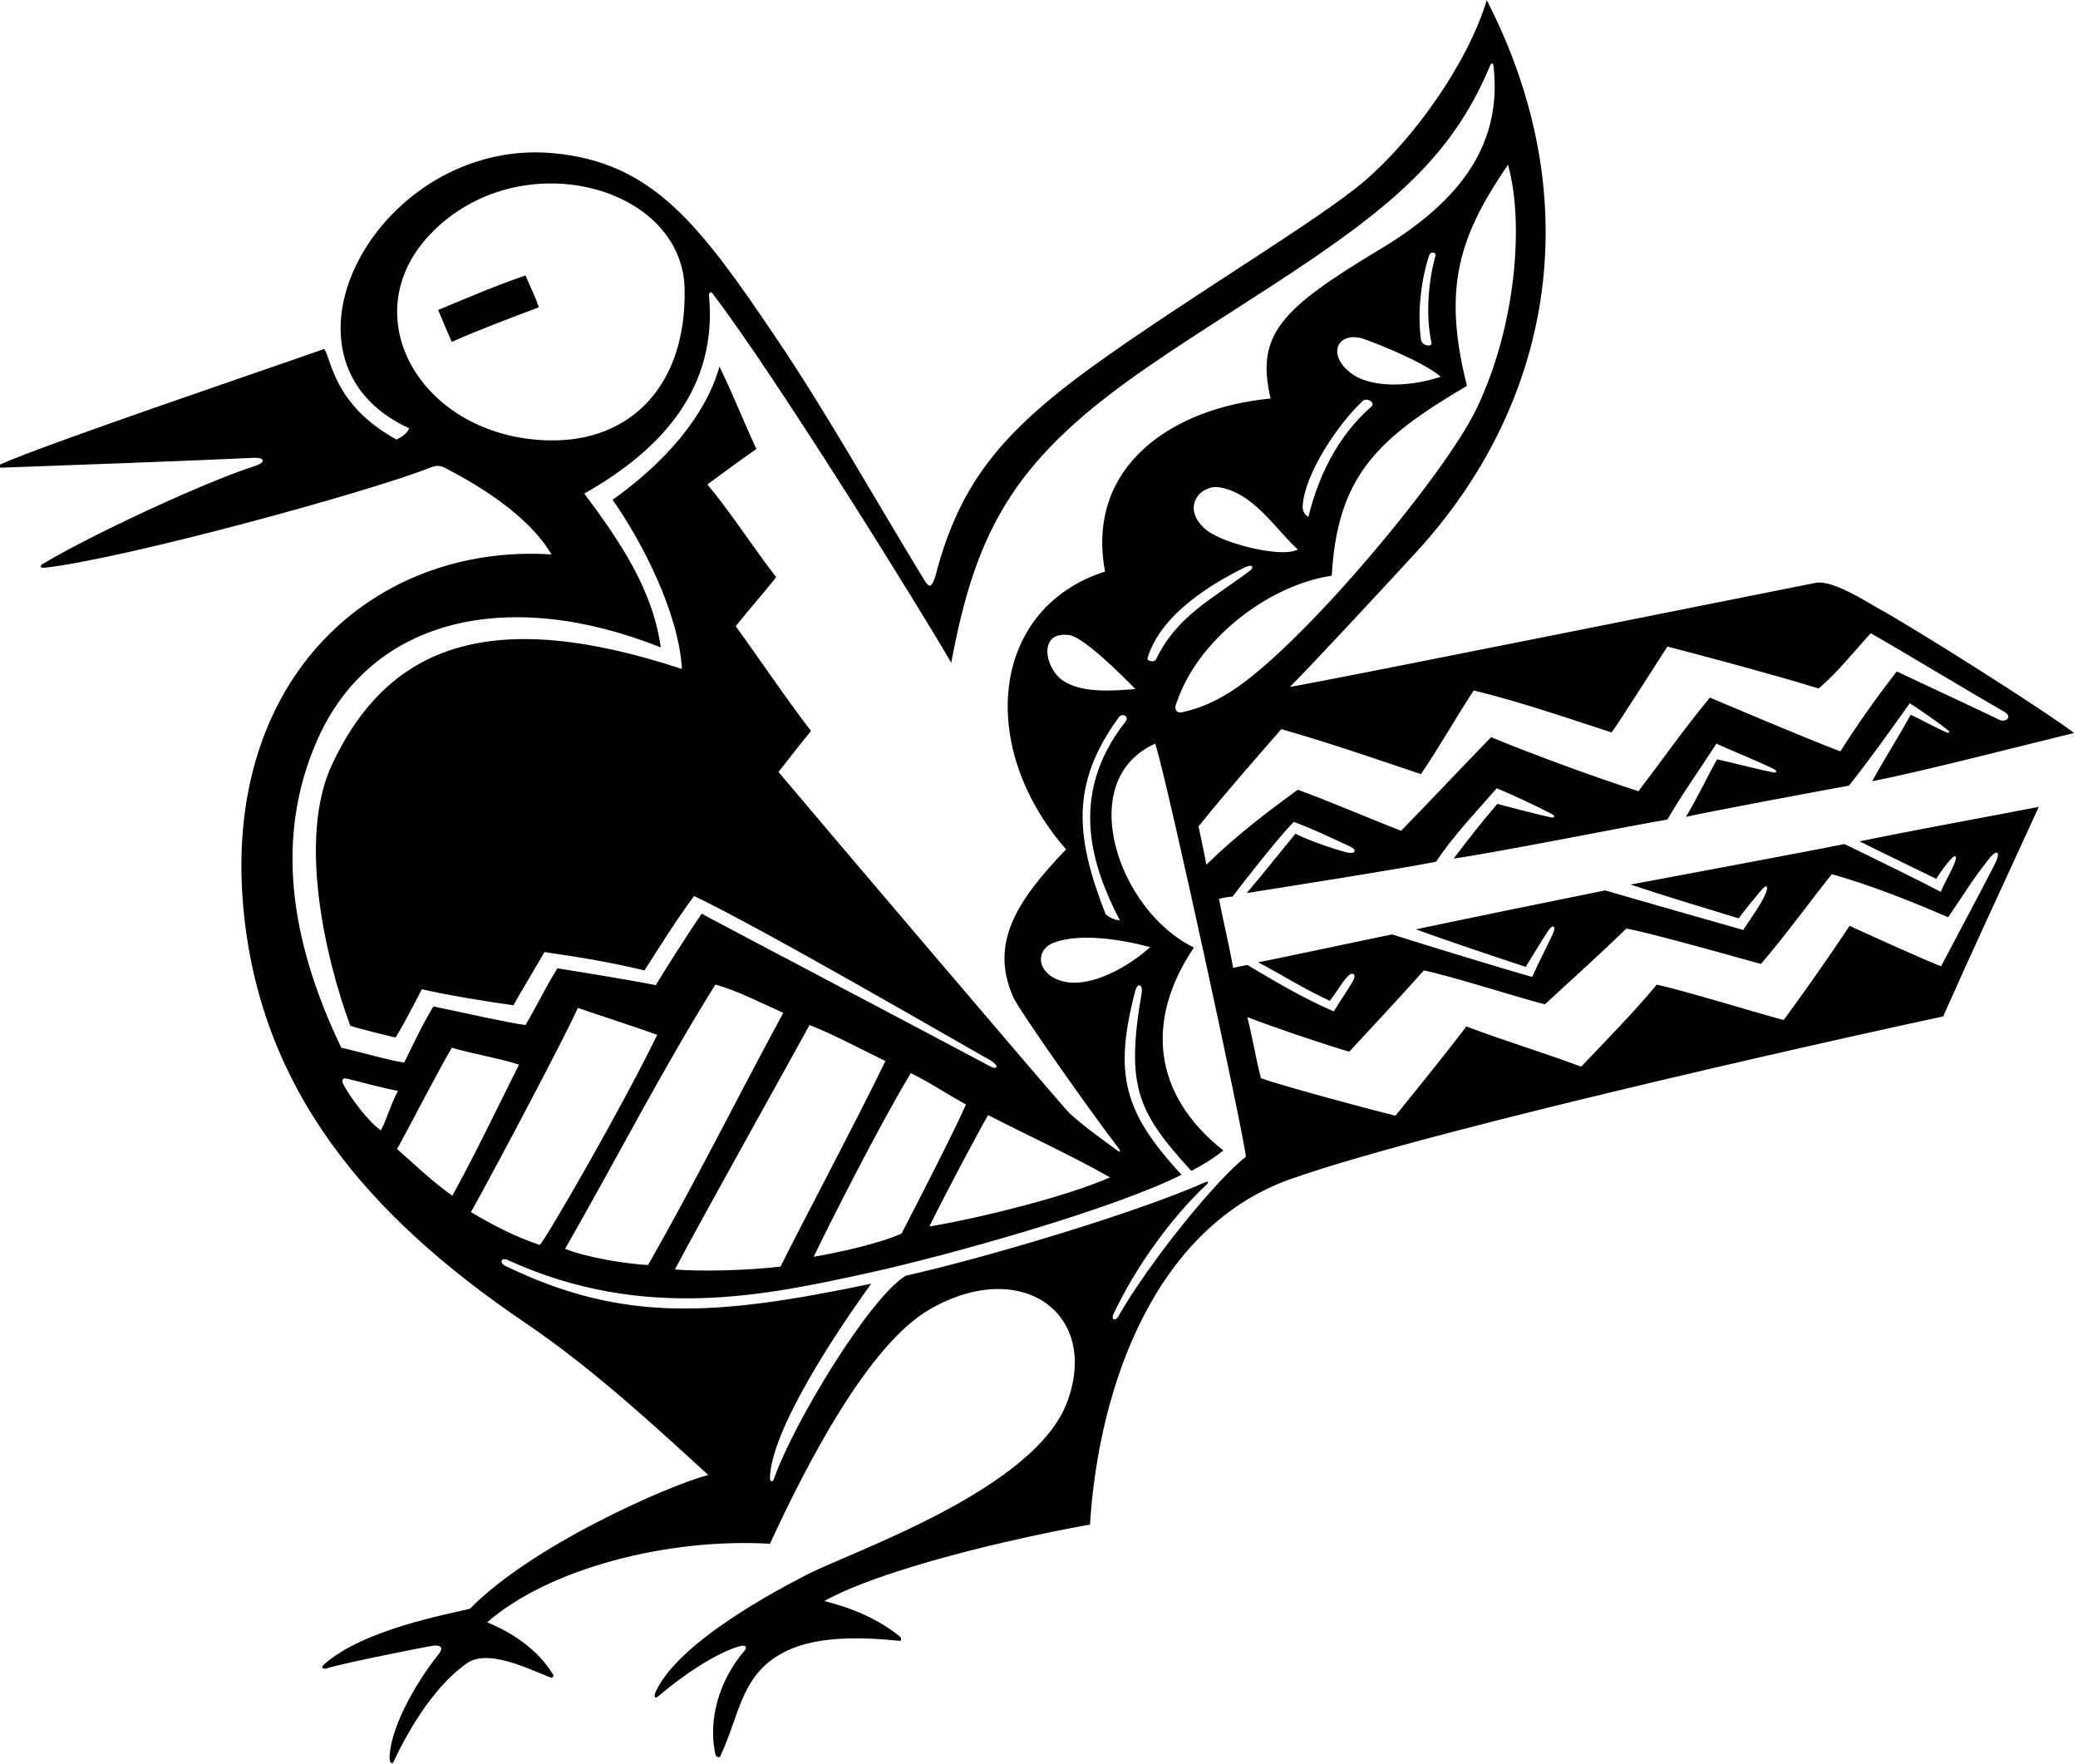 <?xml version="1.0" encoding="UTF-8"?>
<svg xmlns="http://www.w3.org/2000/svg" xmlns:xlink="http://www.w3.org/1999/xlink" width="536pt" height="455pt" viewBox="0 0 536 455" version="1.1">
<g id="surface1">
<path style=" stroke:none;fill-rule:nonzero;fill:rgb(0%,0%,0%);fill-opacity:1;" d="M 499.453 226.668 C 500.363 225.098 502.078 222.727 503.52 221.266 C 504.242 220.527 504.746 220.676 504.402 221.902 C 503.488 224.68 501.605 227.43 500.613 230.027 C 495.789 227.465 484.773 222.055 475.773 217.695 C 467.789 219.32 432.156 225.969 420.598 228.145 C 430.246 231.348 439.09 233.988 448.473 236.848 C 450.602 234.004 452.332 231.945 454.371 229.512 C 455.562 228.09 456.254 228.375 455.477 230.336 C 454.352 233.164 451.555 236.852 449.656 239.848 C 447.523 239.238 423.922 232.539 414.02 229.645 C 403.359 231.777 373.559 237.906 365.211 239.695 C 371.574 242.023 386.992 247.234 393.539 249.367 C 395.594 246.102 397.555 242.734 399.336 240.066 C 400.473 238.34 401.543 238.621 400.496 240.945 C 398.828 244.574 396.914 248.109 395.215 251.957 C 388.281 250.043 369.477 244.266 359.043 240.992 C 350.297 242.828 329.777 247.16 324.531 248.199 C 330.926 251.547 335.613 254.656 342.977 258.125 C 344.695 256.047 346.055 253.473 347.539 251.906 C 349.066 250.301 349.938 251.418 348.938 253.105 C 347.574 255.406 345.676 258.148 344.043 260.863 C 335.75 257.242 329.195 253.289 321.73 248.875 C 320.605 249.129 319.352 249.305 318.078 249.645 C 316.984 243.398 315.762 238.75 314.422 231.855 C 315.641 231.473 316.707 231.32 317.926 231.246 C 321.109 226.996 330.309 215.363 333.711 211.969 C 339.043 213.953 343.34 216.086 348.207 218.301 C 349.906 219.062 349.906 220.281 347.695 219.926 C 343.898 218.992 336.844 216.465 334.145 215.023 C 329.469 220.703 326.094 225.016 321.578 230.328 C 332.148 228.648 360.207 224.262 370.391 222.258 C 375.188 215.176 380.516 209.695 386.074 203.301 C 389.945 204.906 396.129 207.754 400.391 210.02 C 401.18 210.434 400.969 211.016 400.094 210.82 C 395.754 209.855 389.93 208.332 386.227 207.336 C 381.801 212.457 378.93 216.238 374.957 221.434 C 385.543 219.988 422.047 212.676 430.09 211.371 C 433.973 204.672 438.617 198.195 442.727 191.801 C 445.746 193.215 452.371 195.836 457.559 198.355 C 458.414 198.77 458.301 199.383 457.461 199.219 C 452.859 198.309 446 196.48 442.879 195.836 C 440.367 200.406 437.691 206.016 434.875 210.66 C 442.762 208.961 468.461 204.172 476.918 202.621 C 481.789 196.531 487.652 188.375 492.602 181.367 C 495.879 183.508 499.887 186.262 502.504 188.363 C 503 188.762 502.723 189.152 502.117 188.895 C 499.195 187.656 495.355 185.473 492.832 184.34 C 489.52 190.438 486.055 195.684 482.934 201.473 C 496.203 198.938 527.402 190.812 535.016 189.059 C 526.656 182.727 493.395 161.754 484.031 156.633 C 481.73 155.375 472.906 149.617 468.492 150.289 C 467.34 150.465 348.938 174.297 332.699 177.18 C 340.371 169.402 355.328 153.234 365.172 142.547 C 400.105 104.629 410.262 52.191 383.5 0.047 C 378.508 16.461 364.551 36.047 351.609 46.992 C 340.488 56.398 310.684 74.227 286.254 91.352 C 259.227 110.305 247.66 123.645 241.172 148.988 C 240.25 151.484 239.723 151.746 238.383 149.555 C 225.23 127.969 212.984 106.105 200.457 87.547 C 180.598 58.117 168.547 41.812 142.535 39.496 C 97.91 35.523 66.551 92.559 105.555 110.477 C 104.871 111.926 103.652 112.688 102.281 113.371 C 85.965 104.406 85.531 92.586 83.625 89.996 C 71.402 94.355 11.582 114.57 0.227 119.719 C -0.516 120.055 -0.348 120.645 0.297 120.621 C 11.84 120.207 52.797 118.719 65.57 118.07 C 67.605 117.965 69.191 118.93 65.883 120.148 C 52.863 124.289 23.617 137.887 10.867 145.543 C 10.23 145.926 10.492 146.543 11.305 146.453 C 31.766 144.223 95.051 126.941 111.117 120.559 C 113.262 119.629 114.414 120.465 116.051 121.332 C 127.02 127.148 137.219 134.461 142.258 142.992 C 96.43 140.105 57.637 174.766 62.711 233.473 C 66.82 280.977 94.816 313.605 135.359 341.086 C 152.336 352.594 167.453 366.473 182.691 380.414 C 172.164 383.168 136.938 398.777 121.242 414.906 C 115.91 416.277 93.715 420.141 83.473 429.375 C 82.836 430.066 83.117 430.609 84.332 430.289 C 86.641 429.387 106.953 425.258 111.801 424.426 C 113.84 424.242 114.43 425.035 113.148 426.629 C 106.715 434.641 100.152 446.852 100.523 453.953 C 100.559 454.645 101.25 454.957 101.465 454.496 C 106.082 444.555 112.844 434.168 120.672 428.805 C 126.199 425.473 135.328 430.008 142.035 432.66 C 142.504 432.844 142.926 432.328 142.672 431.914 C 138.859 425.672 132.727 421.336 125.656 418.41 C 141.664 404.469 172.309 396.617 198.605 398.156 C 207.965 377.844 223.93 346.809 239.848 337.672 C 263.43 324.137 283.703 338.668 275.305 361.508 C 266.941 384.234 219.633 400.164 207.969 406.203 C 200.605 410.02 175.004 423.414 169.117 436.355 C 168.547 437.766 168.941 438.234 169.891 437.418 C 175.906 432.25 184.379 426.5 190.535 424.652 C 192.434 424.07 192.895 424.805 191.918 425.895 C 185.512 433.359 182.543 443.66 184.543 452.531 C 184.688 453.172 185.547 453.449 185.777 452.965 C 190.965 442.031 191.051 431.359 203.098 425.688 C 210.719 422.102 221.445 422.098 231.996 423.188 C 232.543 423.246 232.59 422.457 232.051 422.027 C 226.488 417.559 219.84 414.73 212.617 412.926 C 227.516 404.637 261.234 396.75 281.148 393.207 C 283.473 356.535 298.402 316.281 332.918 304.086 C 371.312 290.52 490.906 264.273 501.207 262.16 C 509.094 244.41 517.34 226.812 525.879 208.098 C 518.234 209.621 492.648 214.289 479.684 216.996 C 484.234 219.305 494.117 224.062 499.453 226.668 Z M 366.508 199.645 C 371 193.172 375.785 184.641 380.125 178.094 C 392.434 181.008 407.629 186.328 415.695 188.906 C 417.535 186.441 427.621 170.582 430.09 166.75 C 439.727 169.242 458.262 174.207 469.074 177.562 C 474.023 173.449 478.516 167.664 482.551 163.324 C 489.414 167.176 506.434 177.527 516.93 183.539 C 519.422 184.949 517.145 186.434 515.629 185.617 C 513.828 184.648 497.645 177.156 489.246 173.176 C 484.672 179.07 479.727 185.879 474.711 193.781 C 464.438 189.891 447.91 182.762 441.051 179.922 C 434.035 188.414 428.793 195.988 422.625 204.062 C 412.328 200.762 395.387 194.617 384.629 190.125 C 376.797 198.145 369.18 206.297 361.402 214.266 C 354.617 211.668 342.367 206.422 334.754 203.68 C 326.457 209.742 319.023 215.363 311.188 223.004 C 310.504 219.715 309.961 216.812 309.145 213.145 C 317.23 203.129 325.188 194.148 330.52 188.051 C 344.004 191.918 355.766 196.078 366.508 199.645 Z M 380.746 105.629 C 372.648 122.359 337.676 164.332 319.293 177.152 C 314.152 180.738 309.641 182.664 304.867 183.719 C 303.703 183.977 302.527 183.09 303.613 180.914 C 308.859 165.465 326.449 151.098 343.512 148.473 C 344.977 122.773 355.266 113.113 378.387 99.512 C 371.93 73.992 376.527 60.727 388.969 42.48 C 393.125 57.09 391.203 84.027 380.746 105.629 Z M 321.199 146.266 C 323.195 145.379 323.574 146.383 322.289 147.285 C 312.191 154.82 303.551 158.977 298.203 170.023 C 297.812 170.941 295.816 170.582 295.996 169.719 C 299.461 158.25 312.859 150.398 321.199 146.266 Z M 313.949 125.609 C 323.195 126.707 329.117 136.672 334.754 141.699 C 330.898 144.031 315.539 140.246 311.203 136.707 C 304.664 131.363 309.094 125.41 313.949 125.609 Z M 369.246 88.395 C 369.605 89.539 366.707 89.359 366.508 87.48 C 365.594 80.555 366.508 72.48 368.562 66.086 C 368.883 64.703 370.543 64.941 370.246 66.035 C 368.133 73.641 367.883 82.344 369.246 88.395 Z M 371.609 97.152 C 365.137 99.438 354.738 100.418 348.992 96.621 C 341.969 91.723 344.895 85.453 351.324 87.281 C 353.234 87.824 367.07 93.164 371.609 97.152 Z M 351.504 103.398 C 352.383 102.492 354.824 103.68 353.805 104.809 C 344.652 112.695 339.762 123.816 337.496 133.32 C 336.266 132.605 335.938 131.551 336.023 130.355 C 336.617 122.047 345.117 109.387 351.504 103.398 Z M 141.535 113.578 C 108.801 112.852 90.637 81.57 111.055 60.324 C 133.875 36.574 176.043 47.75 176.59 74.492 C 177.09 99.137 162.926 114.055 141.535 113.578 Z M 81.738 191.082 C 95.801 158.938 131.645 151.469 170.434 166.977 C 168.375 151.977 159.77 139.414 150.711 127.305 C 171.156 115.727 185.113 99.762 182.875 76.121 C 182.82 75.574 183.387 75.156 183.664 75.523 C 199.797 96.57 237.992 158.07 245.359 170.938 C 251.945 135.41 262.457 117.754 296.23 94.508 C 310.492 84.691 325.148 75.922 339.348 66.18 C 361.453 51.016 375.547 38.207 384.371 16.871 C 384.398 16.809 384.426 16.742 384.453 16.68 C 384.641 16.223 385.152 16.312 385.215 16.816 C 387.559 36.617 377.344 51.449 356.137 64.188 C 330.605 79.527 323.801 86.168 327.746 102.785 C 302.527 105.133 279.961 120.148 285.031 147.406 C 255.598 156.84 251.781 192.438 274.98 219.062 C 262.137 232.469 255.145 243.375 261.441 257.348 C 262.938 260.66 281.492 287.02 288.496 296.094 C 289.23 297.043 288.84 297.215 288.102 296.66 C 284.066 293.645 279.785 290.688 275.84 287.086 C 274.285 285.664 211.082 211.355 200.805 199.098 C 204.105 194.895 206.637 191.625 209.191 188.527 C 202.184 179.391 196.398 170.633 189.773 161.496 C 193.465 156.883 196.402 153.652 200.203 148.855 C 194.57 141.621 188.402 132.027 182.465 124.945 C 186.27 122.129 190.688 118.855 195.102 115.809 C 191.906 108.953 189.355 102.312 185.586 94.562 C 181.891 107.461 171.426 119.348 158.02 128.906 C 165.645 139.762 175.074 158.07 175.902 172.547 C 127.047 156.398 100.215 166.035 85.629 197.203 C 76.832 216.004 83.773 246.711 90.355 264.551 C 93.445 265.547 99.562 267.016 102.02 267.594 C 104.305 263.992 106.762 259 108.828 255.129 C 114.648 256.539 126.617 258.504 132.434 259.266 C 134.719 255.152 137.918 249.973 140.43 245.555 C 149.637 246.887 157.488 248.176 166.242 250.281 C 170.434 243.73 174.391 237.336 179.035 231.094 C 196.93 239.621 246.867 268.664 255.789 273.656 C 257.746 275.008 257.203 275.914 255.562 275.105 C 244.977 269.395 182.691 236.652 181.016 235.66 C 178.312 239.441 170.812 251.27 169.137 254.09 C 164.035 253.023 150.559 250.812 143.781 249.746 C 140.488 255.062 139.176 258.148 135.559 264.367 C 131.676 263.91 119.176 261.117 111.801 259.57 C 108.98 264.141 106.699 269.164 104.262 274.039 C 101.293 273.734 92.781 271.266 88.043 270.23 C 74.617 242.293 70.984 215.664 81.738 191.082 Z M 285.184 235.812 C 277.688 216.449 275.707 202.504 288.688 184.871 C 289.652 183.816 291.352 184.871 290.285 186.164 C 275.254 205.227 281.859 223.883 288.84 237.336 C 287.621 237.336 286.172 236.652 285.184 235.812 Z M 296.68 244.266 C 291.312 249.164 281.336 255.012 274.062 253.07 C 267.32 251.273 266.871 244.945 271.855 243.121 C 278.492 240.617 288.848 242.203 296.68 244.266 Z M 273.879 175.324 C 269.586 172.195 267.645 162.828 275.703 163.773 C 279.484 164.215 289.348 174.133 292.871 177.715 C 287.012 178.18 278.758 178.879 273.879 175.324 Z M 208.809 264.367 C 215.355 266.957 222.438 270.766 228.379 273.656 C 222.57 285.879 204.992 319.137 201.348 326.656 C 192.816 327.723 180.148 327.949 174.086 327.414 C 181.066 314.156 205.426 270.652 208.809 264.367 Z M 167.156 326.273 C 161.246 325.938 151.324 324.324 145.762 322.086 C 158.938 299.121 170.586 276.246 184.52 253.938 C 190.258 255.496 196.285 258.691 202.039 261.219 C 189.578 284.254 179.645 304.344 167.156 326.273 Z M 234.926 276.777 C 239.723 279.062 244.598 282.414 249.164 284.852 C 246.574 290.816 237.984 307.645 232.547 318.156 C 226.617 320.785 216.227 323.055 209.883 324.141 C 214.215 315.105 226.855 290.18 234.926 276.777 Z M 254.879 287.594 C 265.688 293.152 275.906 297.766 286.324 303.66 C 274.426 308.91 250.855 314.531 239.723 316.312 C 243.305 309.004 252.152 292.25 254.879 287.594 Z M 98.246 291.551 C 94.898 289.176 90.508 283.211 88.703 279.945 C 87.891 278.473 88.41 277.91 89.641 278.227 C 93.98 279.293 98.473 280.586 102.664 281.348 C 100.836 284.621 99.922 288.355 98.246 291.551 Z M 102.434 296.348 C 107.449 287.156 111.57 278.91 116.52 270.23 C 122.254 271.852 128.246 272.82 133.883 274.57 C 128.117 286.066 122.461 297.949 116.672 308.379 C 111.691 304.875 107.469 300.824 102.434 296.348 Z M 149.035 259.949 C 155.887 262.312 162.895 264.52 169.52 266.879 C 161.066 284.469 140.574 320.098 139.203 321.086 C 133.191 319.066 127.391 316.164 121.484 312.613 C 128.414 300.203 146.902 265.129 149.035 259.949 Z M 288.391 339.617 C 287.746 340.738 286.5 340.438 287.227 338.863 C 292.859 326.934 301.961 314.164 311.344 305.395 C 311.832 304.938 311.605 304.602 310.953 304.891 C 292.633 313.012 253.242 324.66 233.633 329.016 C 224.238 334.711 204.551 367.238 199.625 381.457 C 199.324 382.324 198.582 382.188 198.602 381.246 C 198.816 368.871 215.922 343.191 224.723 331.09 C 185.012 339.355 160.918 341.336 130.379 326.504 C 128.461 325.477 129.566 324.141 131.141 325.055 C 166.188 341.004 197.918 334.023 224.059 328.289 C 245.285 323.633 287.562 311.699 304.754 302.98 C 290.133 287.133 287.062 277.391 292.844 255.523 C 293.441 253.27 294.852 253.949 294.484 256.066 C 290.348 280.094 293.344 286.801 307.289 301.984 C 310.336 300.383 312.52 299.09 315.566 296.73 C 297.469 282.473 295.223 263.23 307.965 244.371 C 288.387 234.941 276.883 201.176 297.977 191.801 C 301.074 201.219 320.809 292.367 321.363 298.344 C 313.766 304.199 296.527 325.406 288.391 339.617 Z M 514.156 223.617 C 511.492 228.871 503.406 244.008 500.676 249.215 C 495.902 247.375 482.062 241.059 477.07 238.781 C 471.891 246.703 462.977 259.234 460.09 263.074 C 454.625 261.68 434.887 255.609 427.348 253.938 C 421.18 261.398 414.324 268.25 407.852 275.105 C 398.488 271.602 387.98 268.402 378.23 264.746 C 372.508 272.289 362.637 284.438 359.957 287.742 C 351.43 285.664 330.379 279.938 325.23 278.074 C 323.859 272.668 323.102 267.719 321.73 262.312 C 329.176 265.219 344.172 270.203 348.031 271.227 C 353.207 265.68 361.164 257.137 367.27 250.281 C 373.738 251.574 391.898 257.352 398.488 259.035 C 405.797 252.262 412.496 246.32 419.504 239.469 C 428.098 241.16 453.922 248.605 454.227 248.605 C 460.395 241.449 467.02 232.312 472.5 225.457 C 482.023 228.121 493.168 232.504 502.504 236.574 C 506.852 230.227 508.504 227.289 512.465 222.262 C 514.914 218.742 516.605 219.16 514.156 223.617 "/>
<path style=" stroke:none;fill-rule:nonzero;fill:rgb(0%,0%,0%);fill-opacity:1;" d="M 113.02 79.941 C 114.062 82.426 115.48 85.871 116.52 88.168 C 123.832 84.969 131.066 82.227 138.984 79.258 C 137.984 76.254 136.691 73.797 135.559 71.035 C 127.426 73.84 121.105 76.59 113.02 79.941 "/>
</g>
</svg>
